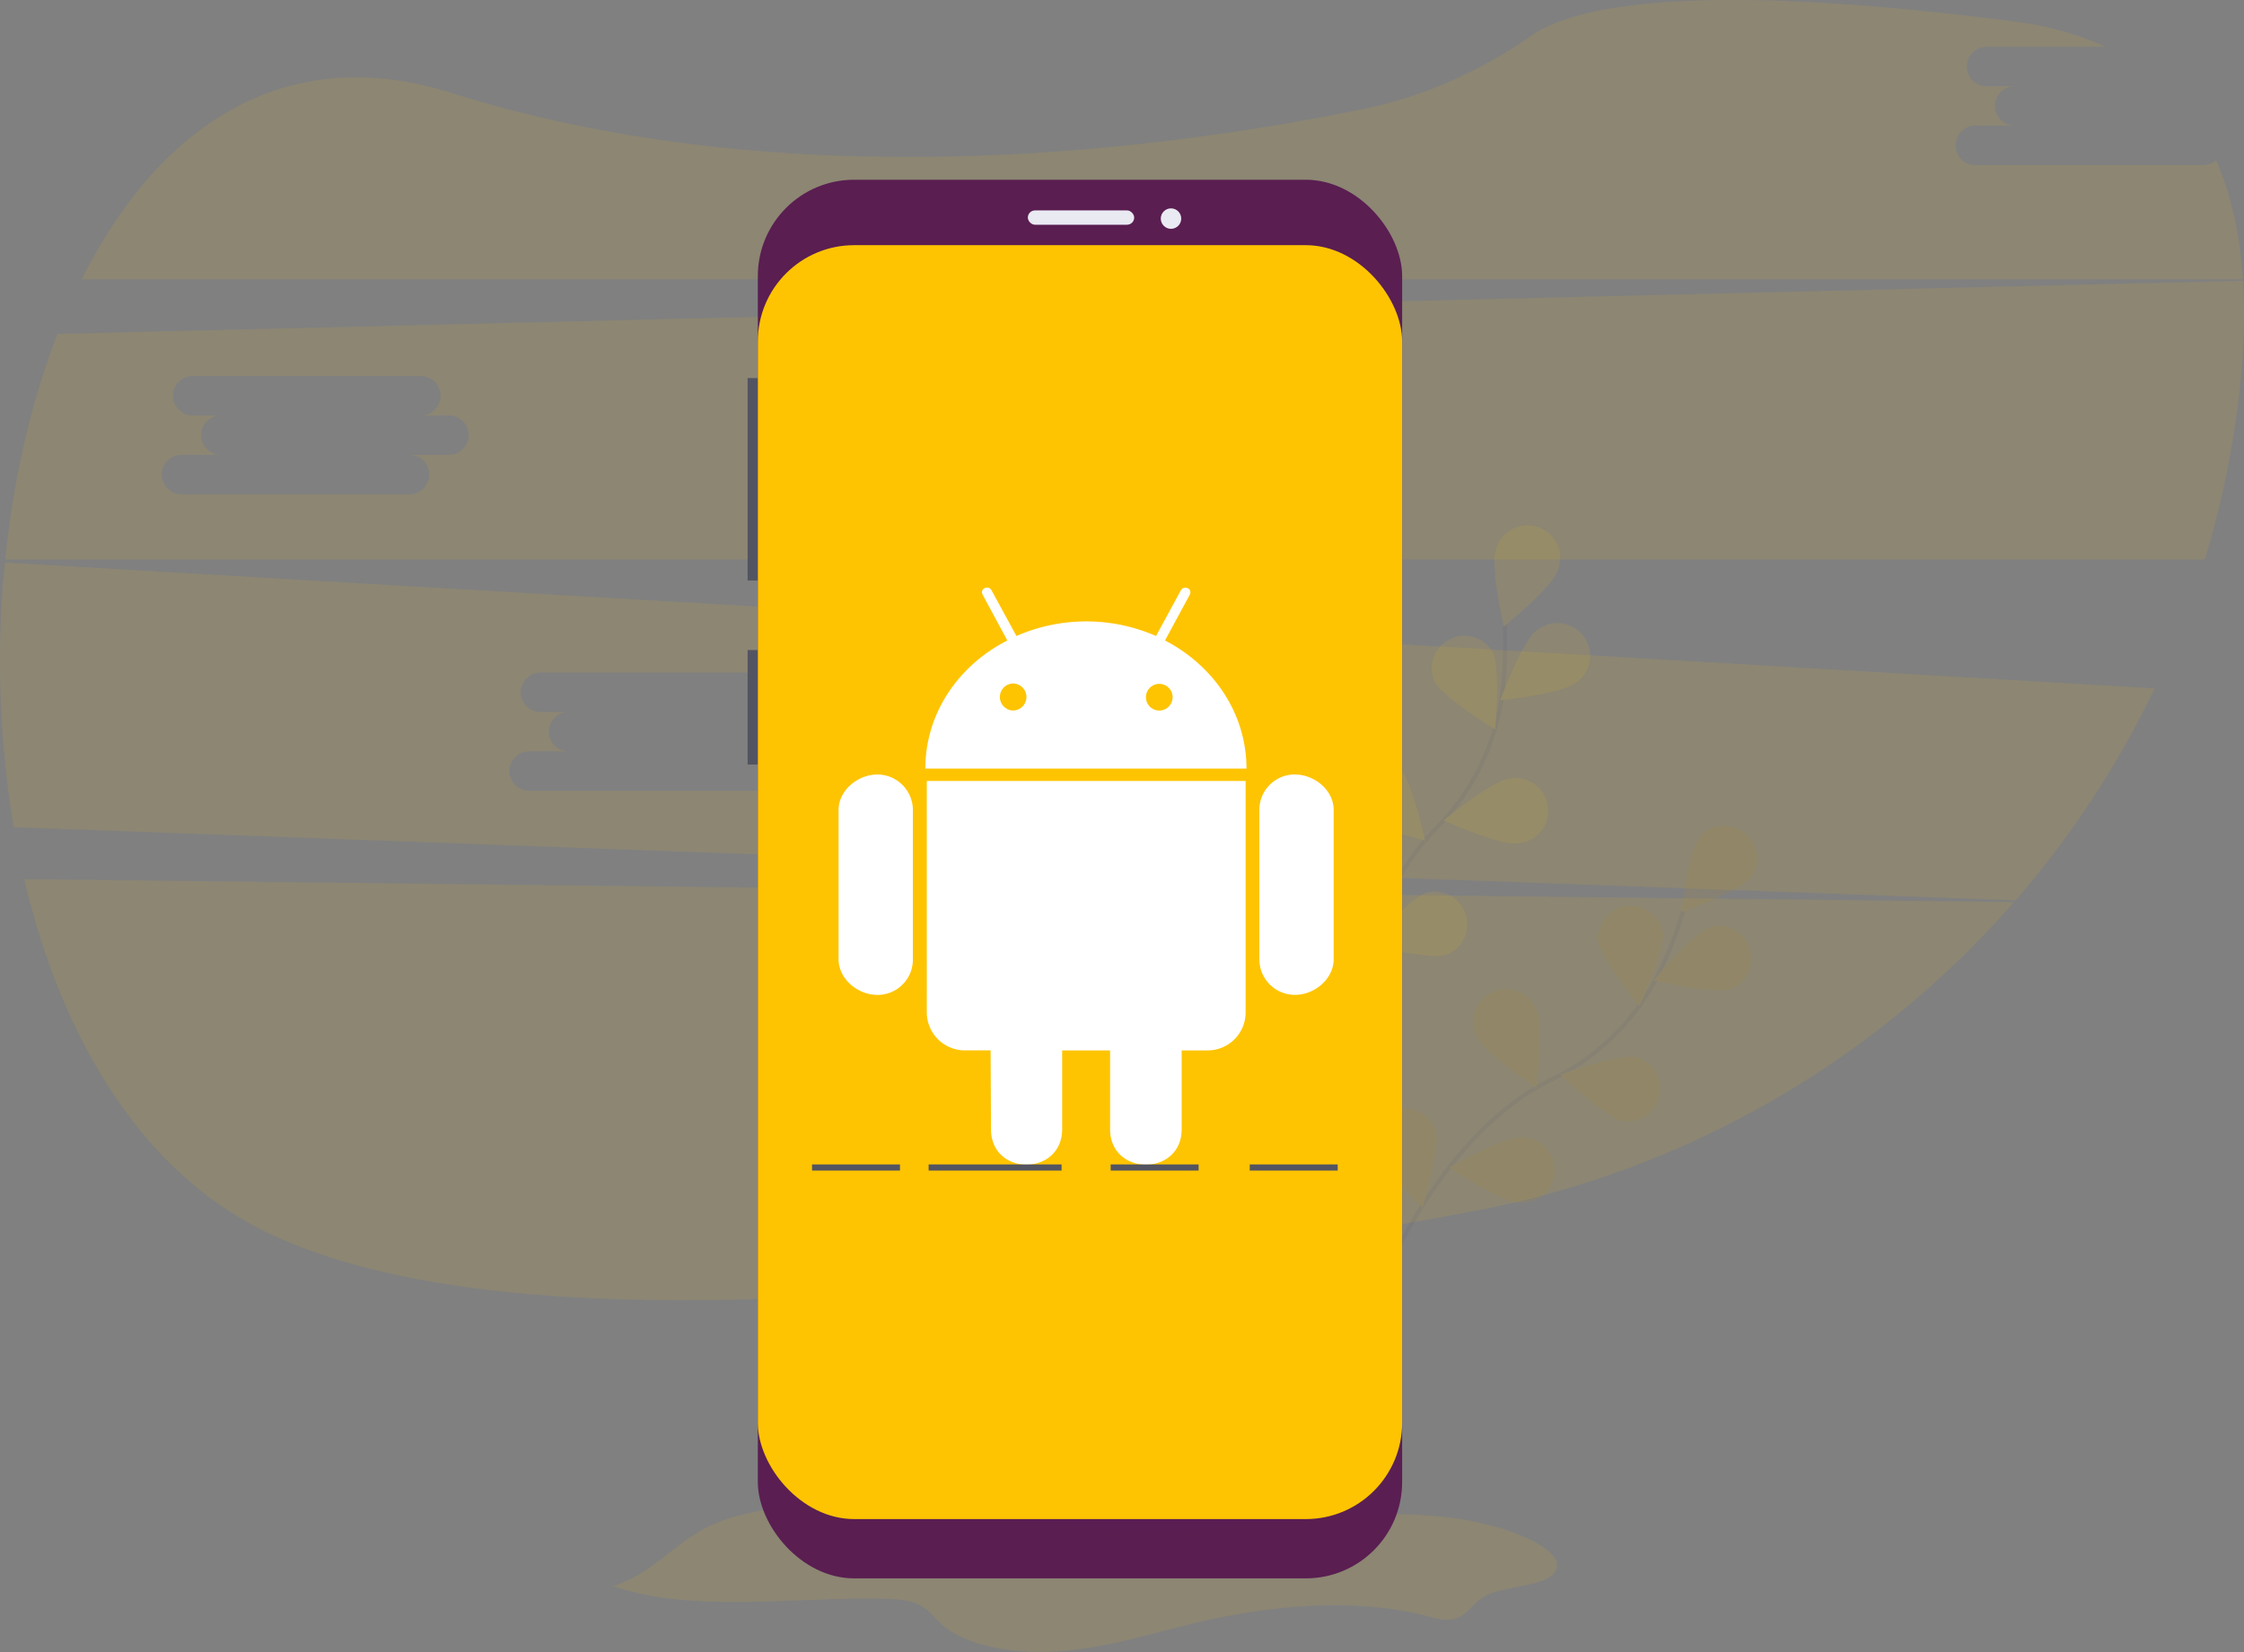 <?xml version="1.0" encoding="UTF-8" standalone="no"?>
<svg
   xmlns:dc="http://purl.org/dc/elements/1.1/"
   xmlns:cc="http://creativecommons.org/ns#"
   xmlns:rdf="http://www.w3.org/1999/02/22-rdf-syntax-ns#"
   xmlns:svg="http://www.w3.org/2000/svg"
   xmlns="http://www.w3.org/2000/svg"
   xmlns:sodipodi="http://sodipodi.sourceforge.net/DTD/sodipodi-0.dtd"
   xmlns:inkscape="http://www.inkscape.org/namespaces/inkscape"
   id="96306a94-3bea-4326-87c9-b4488db4c6c8"
   data-name="Layer 1"
   width="1097.1"
   height="807.9"
   viewBox="0 0 1097.1 807.9"
   version="1.1"
   sodipodi:docname="undraw_android_jr64.svg"
   inkscape:version="0.92.4 (5da689c313, 2019-01-14)">
  <rect x="0" y="0" width="1097.1" height="807.9" fill="#808080" stroke="none"/>
  <defs
     id="defs89" />
  <sodipodi:namedview
     pagecolor="#ffffff"
     bordercolor="#666666"
     borderopacity="1"
     objecttolerance="10"
     gridtolerance="10"
     guidetolerance="10"
     inkscape:pageopacity="0"
     inkscape:pageshadow="2"
     inkscape:window-width="1920"
     inkscape:window-height="1017"
     id="namedview87"
     showgrid="false"
     inkscape:zoom="0.51772857"
     inkscape:cx="203.45754"
     inkscape:cy="584.70716"
     inkscape:window-x="-8"
     inkscape:window-y="-8"
     inkscape:window-maximized="1"
     inkscape:current-layer="96306a94-3bea-4326-87c9-b4488db4c6c8" />
  <title
     id="title2">android</title>
  <path
     d="M63.3,476c17.36,74.2,54.11,138.34,112.19,169.43,120.7,64.61,392.91,31.29,596.07-7a465.21,465.21,0,0,0,264.54-151.23Z"
     transform="translate(-51.45 -46.05)"
     fill="#fec400"
     opacity="0.1"
     id="path4" />
  <path
     d="M1128.65,126.76H1017.18a9.63,9.63,0,1,1,0-19.27h19.27a9.63,9.63,0,0,1,0-19.27h-13.76a9.63,9.63,0,0,1,0-19.27h58.18c-12.91-6-28-10.27-45.38-12.51-158.64-20.38-215.28-6.9-235.26,7-24.65,17.1-52.15,29.68-81.54,35.74-97.88,20.19-280.93,44.49-446.84-7.78-82.46-26-143.75,17.92-180.48,91.28H1148c-1.38-21.32-5.51-41-13.09-58.24A9.58,9.58,0,0,1,1128.65,126.76Z"
     transform="translate(-51.45 -46.05)"
     fill="#fec400"
     opacity="0.1"
     id="path6" />
  <path
     d="M53.84,321.15A491.06,491.06,0,0,0,58.16,450.6l978.68,35.79a460,460,0,0,0,68-103.7ZM440.92,413.5H421.65a9.63,9.63,0,1,1,0,19.27H310.18a9.63,9.63,0,1,1,0-19.27h19.27a9.63,9.63,0,0,1,0-19.27H315.69a9.63,9.63,0,0,1,0-19.27H427.16a9.63,9.63,0,1,1,0,19.27h13.76a9.63,9.63,0,0,1,0,19.27Z"
     transform="translate(-51.45 -46.05)"
     fill="#fec400"
     opacity="0.1"
     id="path8" />
  <path
     d="M1148.05,183.34l-1068.49,26C66.57,242.74,58,280.51,54,319.67H1129.33a456.46,456.46,0,0,0,15.53-70.33C1148.06,226.32,1149.34,204.07,1148.05,183.34ZM270.92,268.5H251.65a9.63,9.63,0,1,1,0,19.27H140.18a9.63,9.63,0,1,1,0-19.27h19.27a9.63,9.63,0,0,1,0-19.27H145.69a9.63,9.63,0,0,1,0-19.27H257.16a9.63,9.63,0,1,1,0,19.27h13.76a9.63,9.63,0,0,1,0,19.27Z"
     transform="translate(-51.45 -46.05)"
     fill="#fec400"
     opacity="0.1"
     id="path10" />
  <g
     opacity="0.1"
     id="g42">
    <path
       d="M729,669.33s28.2-69.5,80.86-95.28A113.65,113.65,0,0,0,861.47,524,191.13,191.13,0,0,0,874.4,491.5"
       transform="translate(-51.45 -46.05)"
       fill="none"
       stroke="#535461"
       stroke-miterlimit="10"
       stroke-width="2"
       id="path12" />
    <path
       d="M907.49,475.05c-5.49,6.9-33.9,17-33.9,17s3.42-30,8.91-36.85a16,16,0,0,1,25,19.88Z"
       transform="translate(-51.45 -46.05)"
       fill="#fec400"
       id="path14" />
    <path
       d="M897.74,529.71c-8.36,2.81-37.68-4.18-37.68-4.18s19.15-23.28,27.51-26.09a16,16,0,0,1,10.17,30.27Z"
       transform="translate(-51.45 -46.05)"
       fill="#fec400"
       id="path16" />
    <path
       d="M844.88,594.31c-8.63-1.79-30.42-22.63-30.42-22.63s28.28-10.43,36.92-8.64a16,16,0,0,1-6.5,31.26Z"
       transform="translate(-51.45 -46.05)"
       fill="#fec400"
       id="path18" />
    <path
       d="M793.88,634.19c-8.81-.31-33.81-17.16-33.81-17.16S786.19,602,795,602.28a16,16,0,1,1-1.12,31.91Z"
       transform="translate(-51.45 -46.05)"
       fill="#fec400"
       id="path20" />
    <path
       d="M832.76,506c1.13,8.75,20.22,32.07,20.22,32.07s12.57-27.4,11.45-36.15A16,16,0,0,0,832.76,506Z"
       transform="translate(-51.45 -46.05)"
       fill="#fec400"
       id="path22" />
    <path
       d="M773.7,553.39c3.69,8,28.89,24.55,28.89,24.55s3.8-29.91.11-37.91a16,16,0,1,0-29,13.37Z"
       transform="translate(-51.45 -46.05)"
       fill="#fec400"
       id="path24" />
    <path
       d="M722.62,607.33c2.28,8.52,24.33,29.08,24.33,29.08s8.8-28.83,6.51-37.35a16,16,0,0,0-30.84,8.27Z"
       transform="translate(-51.45 -46.05)"
       fill="#fec400"
       id="path26" />
    <path
       d="M907.49,475.05c-5.49,6.9-33.9,17-33.9,17s3.42-30,8.91-36.85a16,16,0,0,1,25,19.88Z"
       transform="translate(-51.45 -46.05)"
       opacity="0.25"
       id="path28" />
    <path
       d="M897.74,529.71c-8.36,2.81-37.68-4.18-37.68-4.18s19.15-23.28,27.51-26.09a16,16,0,0,1,10.17,30.27Z"
       transform="translate(-51.45 -46.05)"
       opacity="0.25"
       id="path30" />
    <path
       d="M844.88,594.31c-8.63-1.79-30.42-22.63-30.42-22.63s28.28-10.43,36.92-8.64a16,16,0,0,1-6.5,31.26Z"
       transform="translate(-51.45 -46.05)"
       opacity="0.25"
       id="path32" />
    <path
       d="M793.88,634.19c-8.81-.31-33.81-17.16-33.81-17.16S786.19,602,795,602.28a16,16,0,1,1-1.12,31.91Z"
       transform="translate(-51.45 -46.05)"
       opacity="0.25"
       id="path34" />
    <path
       d="M832.76,506c1.13,8.75,20.22,32.07,20.22,32.07s12.57-27.4,11.45-36.15A16,16,0,0,0,832.76,506Z"
       transform="translate(-51.45 -46.05)"
       opacity="0.25"
       id="path36" />
    <path
       d="M773.7,553.39c3.69,8,28.89,24.55,28.89,24.55s3.8-29.91.11-37.91a16,16,0,1,0-29,13.37Z"
       transform="translate(-51.45 -46.05)"
       opacity="0.25"
       id="path38" />
    <path
       d="M722.62,607.33c2.28,8.52,24.33,29.08,24.33,29.08s8.8-28.83,6.51-37.35a16,16,0,0,0-30.84,8.27Z"
       transform="translate(-51.45 -46.05)"
       opacity="0.25"
       id="path40" />
  </g>
  <g
     opacity="0.1"
     id="g60">
    <path
       d="M709,567.71s3.56-74.92,44.69-116.71a113.65,113.65,0,0,0,32-64.35,191.13,191.13,0,0,0,1.43-34.92"
       transform="translate(-51.45 -46.05)"
       fill="none"
       stroke="#535461"
       stroke-miterlimit="10"
       stroke-width="2"
       id="path44" />
    <path
       d="M813,325.24c-2.89,8.33-26.35,27.26-26.35,27.26s-6.7-29.39-3.81-37.72A16,16,0,1,1,813,325.24Z"
       transform="translate(-51.45 -46.05)"
       fill="#fec400"
       id="path46" />
    <path
       d="M821.88,380c-7,5.42-36.94,8.56-36.94,8.56s10.35-28.32,17.3-33.74A16,16,0,1,1,821.88,380Z"
       transform="translate(-51.45 -46.05)"
       fill="#fec400"
       id="path48" />
    <path
       d="M793.43,458.52c-8.74,1.17-36.2-11.26-36.2-11.26s23.23-19.22,32-20.39a16,16,0,1,1,4.24,31.65Z"
       transform="translate(-51.45 -46.05)"
       fill="#fec400"
       id="path50" />
    <path
       d="M758.54,513.05c-8.42,2.63-37.59-5-37.59-5s19.64-22.87,28.06-25.5a16,16,0,0,1,9.53,30.48Z"
       transform="translate(-51.45 -46.05)"
       fill="#fec400"
       id="path52" />
    <path
       d="M752.71,379.22c4,7.88,29.72,23.55,29.72,23.55s2.77-30-1.19-37.9a16,16,0,0,0-28.53,14.35Z"
       transform="translate(-51.45 -46.05)"
       fill="#fec400"
       id="path54" />
    <path
       d="M712.71,443.52c6.14,6.33,35.4,13.58,35.4,13.58s-6.33-29.47-12.47-35.8a16,16,0,0,0-22.93,22.23Z"
       transform="translate(-51.45 -46.05)"
       fill="#fec400"
       id="path56" />
    <path
       d="M682.41,511.34c5,7.28,32.6,19.37,32.6,19.37s-1.26-30.12-6.24-37.4a16,16,0,0,0-26.35,18Z"
       transform="translate(-51.45 -46.05)"
       fill="#fec400"
       id="path58" />
  </g>
  <path
     d="M351.19,821.81c39.32,13.22,87.29,5.18,131.9,6.11,6.11.13,12.57.51,17.47,2.79s7.31,6,10.67,9.15c12.5,11.79,38.11,15.58,60.5,13.58s42.92-8.62,64-13.66c36.52-8.72,78.27-12.68,114.29-3.18,3.31.87,6.79,1.87,10.33,1.53,7.9-.78,10.25-7.1,15.77-10.71,10-6.52,31.63-4.75,36-13.34,2.57-5-3.34-10.2-9.77-13.64-24.62-13.16-59.84-15.33-92.06-13.3s-63.9,7.63-96.29,7.65c-40.35,0-79.34-8.59-119.3-12.11-27.68-2.44-57.89-2.14-83.84,5C382.81,795.5,376.61,812.94,351.19,821.81Z"
     transform="translate(-51.45 -46.05)"
     fill="#fec400"
     opacity="0.1"
     id="path62" />
  <rect
     x="365.51"
     y="184.9"
     width="7"
     height="99"
     fill="#535461"
     id="rect64" />
  <rect
     x="365.51"
     y="317.9"
     width="7"
     height="56"
     fill="#535461"
     id="rect66" />
  <rect
     x="370.51"
     y="87.9"
     width="315"
     height="684"
     rx="47.1"
     ry="47.1"
     fill="#535461"
     id="rect68"
     style="fill:#57184f;fill-opacity:0.941" />
  <rect
     x="370.51"
     y="119.9"
     width="315"
     height="623"
     rx="47.1"
     ry="47.1"
     id="rect70"
     style="fill:#fec401;fill-opacity:1;opacity:1"
     fill="#fec400" />
  <rect
     x="502.51"
     y="102.9"
     width="52"
     height="7"
     rx="3.5"
     ry="3.5"
     fill="#eaeaf3"
     id="rect72" />
  <circle
     cx="572.51"
     cy="106.9"
     r="5"
     fill="#eaeaf3"
     id="circle74" />
  <path
     d="M497.76,442.15v73a17.27,17.27,0,0,1-17.33,17.46c-9.64,0-19-7.81-19-17.46v-73c0-9.52,9.33-17.33,19-17.33A17.4,17.4,0,0,1,497.76,442.15Zm6.81,98.94a18.61,18.61,0,0,0,18.65,18.65h12.54l.19,38.51c0,23.25,34.79,23.07,34.79,0V559.75h23.44v38.51c0,23.13,35,23.19,35,0V559.75h12.73a18.59,18.59,0,0,0,18.53-18.65V428H504.57ZM660.86,421.92h-157c0-27,16.13-50.42,40.08-62.64l-12-22.25c-1.76-3.09,2.71-5,4.22-2.39l12.23,22.44a85.14,85.14,0,0,1,68.25,0l12.16-22.37c1.58-2.71,6-.69,4.22,2.39l-12,22.18C644.73,371.5,660.86,394.95,660.86,421.92Zm-107.58-35a6.62,6.62,0,0,0-6.62-6.62,6.62,6.62,0,0,0,0,13.23A6.62,6.62,0,0,0,553.28,386.94Zm71.47,0a6.52,6.52,0,1,0-6.43,6.62A6.58,6.58,0,0,0,624.75,386.94Zm59.74,37.88a17.28,17.28,0,0,0-17.33,17.33v73a17.39,17.39,0,0,0,17.33,17.46c9.71,0,19-7.81,19-17.46v-73C703.46,432.45,694.13,424.82,684.49,424.82Z"
     id="path76"
     transform="translate(-51.45 -46.05)"
     fill="#fff" />
  <rect
     x="454.01"
     y="569.46"
     width="65"
     height="3"
     fill="#535461"
     id="rect78" />
  <rect
     x="543.01"
     y="569.46"
     width="43"
     height="3"
     fill="#535461"
     id="rect80" />
  <rect
     x="397.01"
     y="569.46"
     width="43"
     height="3"
     fill="#535461"
     id="rect82" />
  <rect
     x="611.01"
     y="569.46"
     width="43"
     height="3"
     fill="#535461"
     id="rect84" />
</svg>
